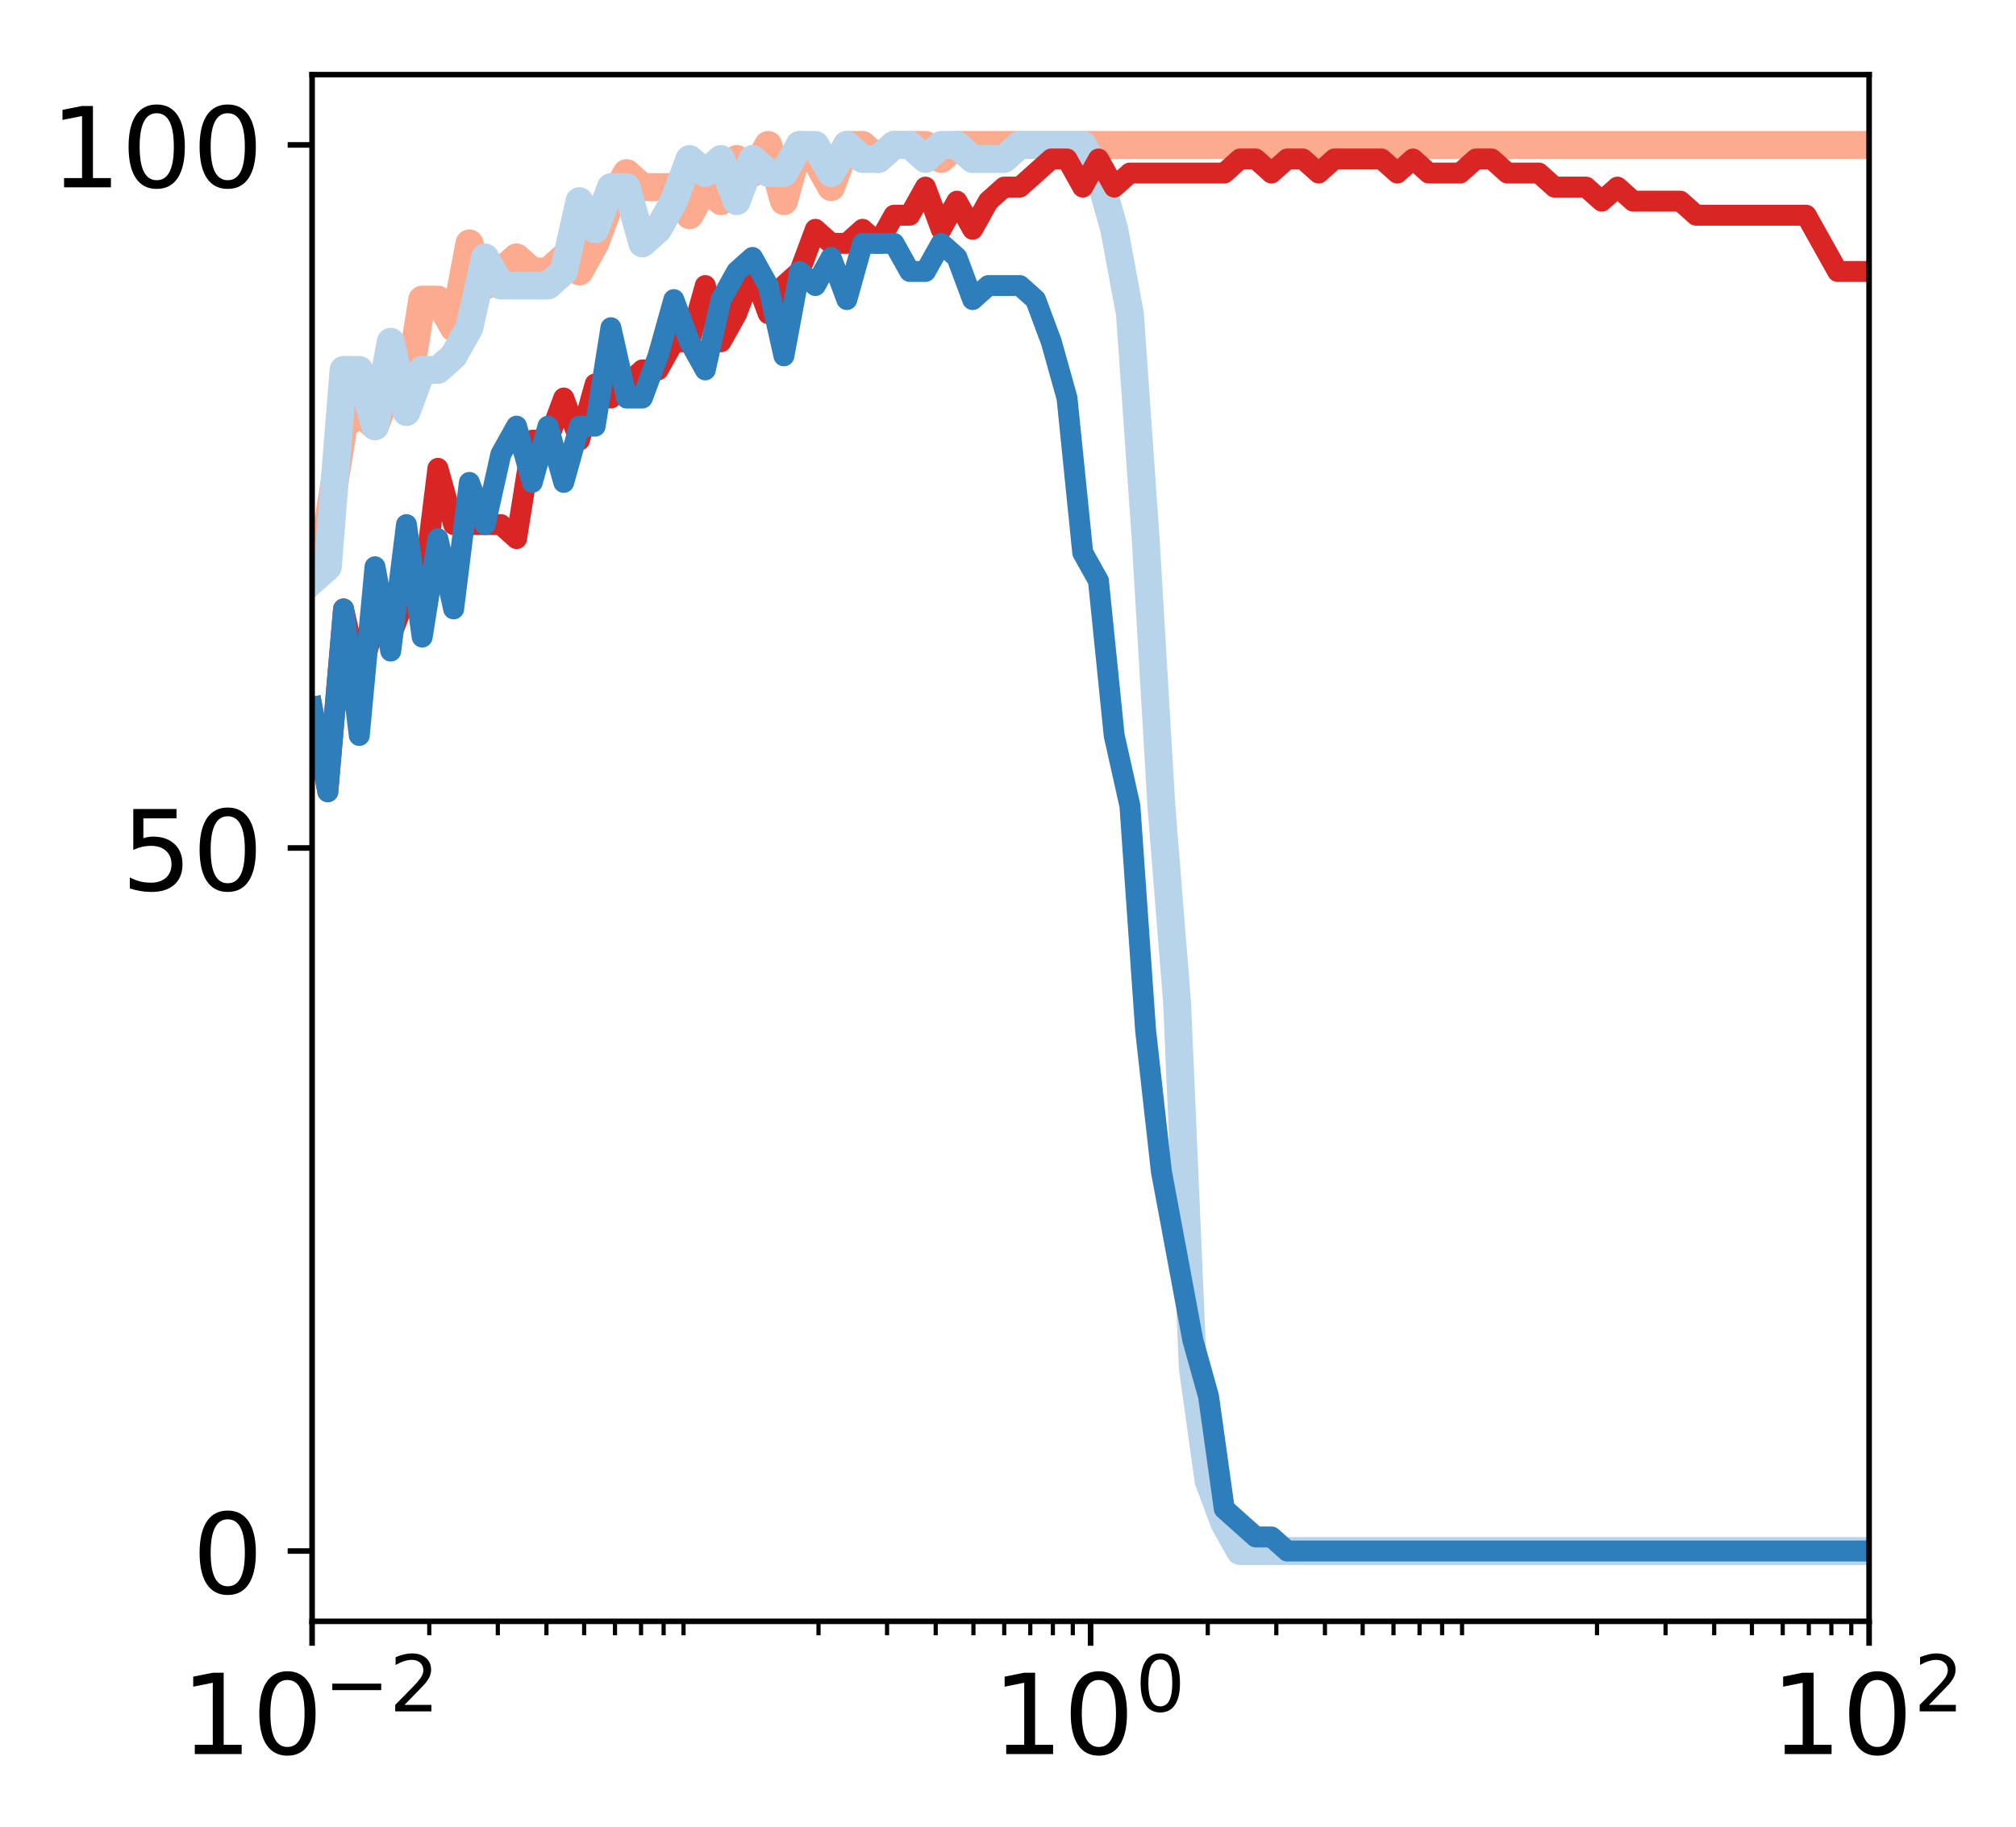 <?xml version="1.0" encoding="utf-8" standalone="no"?>
<!DOCTYPE svg PUBLIC "-//W3C//DTD SVG 1.1//EN"
  "http://www.w3.org/Graphics/SVG/1.1/DTD/svg11.dtd">
<!-- Created with matplotlib (http://matplotlib.org/) -->
<svg height="262pt" version="1.1" viewBox="0 0 289 262" width="289pt" xmlns="http://www.w3.org/2000/svg" xmlns:xlink="http://www.w3.org/1999/xlink">
 <defs>
  <style type="text/css">
*{stroke-linecap:butt;stroke-linejoin:round;}
  </style>
 </defs>
 <g id="figure_1">
  <g id="patch_1">
   <path d="M 0 262.145 
L 289.22 262.145 
L 289.22 0 
L 0 0 
z
" style="fill:#ffffff;"/>
  </g>
  <g id="axes_1">
   <g id="patch_2">
    <path d="M 44.74 232.46 
L 267.94 232.46 
L 267.94 10.7 
L 44.74 10.7 
z
" style="fill:#ffffff;"/>
   </g>
   <g id="line2d_1">
    <path clip-path="url(#pb506e6e30b)" d="M 44.74 81.26 
L 46.995 75.212 
L 49.249 61.1 
L 51.504 59.084 
L 53.758 61.1 
L 56.013 55.052 
L 58.267 57.068 
L 60.522 42.956 
L 62.776 42.956 
L 65.031 46.988 
L 67.285 34.892 
L 69.54 40.94 
L 71.795 38.924 
L 74.049 36.908 
L 76.304 38.924 
L 78.558 38.924 
L 80.813 36.908 
L 83.067 38.924 
L 85.322 34.892 
L 87.576 28.844 
L 89.831 24.812 
L 92.085 26.828 
L 94.34 26.828 
L 96.595 26.828 
L 98.849 30.86 
L 101.104 26.828 
L 103.358 28.844 
L 105.613 22.796 
L 107.867 24.812 
L 110.122 20.78 
L 112.376 28.844 
L 114.631 20.78 
L 116.885 22.796 
L 119.14 26.828 
L 121.395 20.78 
L 123.649 20.78 
L 125.904 22.796 
L 128.158 20.78 
L 130.413 20.78 
L 132.667 20.78 
L 134.922 22.796 
L 137.176 20.78 
L 139.431 20.78 
L 141.685 20.78 
L 143.94 20.78 
L 146.195 20.78 
L 148.449 20.78 
L 150.704 20.78 
L 152.958 20.78 
L 155.213 20.78 
L 157.467 20.78 
L 159.722 20.78 
L 161.976 20.78 
L 164.231 20.78 
L 166.485 20.78 
L 168.74 20.78 
L 170.995 20.78 
L 173.249 20.78 
L 175.504 20.78 
L 177.758 20.78 
L 180.013 20.78 
L 182.267 20.78 
L 184.522 20.78 
L 186.776 20.78 
L 189.031 20.78 
L 191.285 20.78 
L 193.54 20.78 
L 195.795 20.78 
L 198.049 20.78 
L 200.304 20.78 
L 202.558 20.78 
L 204.813 20.78 
L 207.067 20.78 
L 209.322 20.78 
L 211.576 20.78 
L 213.831 20.78 
L 216.085 20.78 
L 218.34 20.78 
L 220.595 20.78 
L 222.849 20.78 
L 225.104 20.78 
L 227.358 20.78 
L 229.613 20.78 
L 231.867 20.78 
L 234.122 20.78 
L 236.376 20.78 
L 238.631 20.78 
L 240.885 20.78 
L 243.14 20.78 
L 245.395 20.78 
L 247.649 20.78 
L 249.904 20.78 
L 252.158 20.78 
L 254.413 20.78 
L 256.667 20.78 
L 258.922 20.78 
L 261.176 20.78 
L 263.431 20.78 
L 265.685 20.78 
L 267.94 20.78 
" style="fill:none;stroke:#fcab8f;stroke-linecap:square;stroke-width:4;"/>
   </g>
   <g id="line2d_2">
    <path clip-path="url(#pb506e6e30b)" d="M 44.74 83.276 
L 46.995 81.26 
L 49.249 53.036 
L 51.504 53.036 
L 53.758 61.1 
L 56.013 49.004 
L 58.267 59.084 
L 60.522 53.036 
L 62.776 53.036 
L 65.031 51.02 
L 67.285 46.988 
L 69.54 36.908 
L 71.795 40.94 
L 74.049 40.94 
L 76.304 40.94 
L 78.558 40.94 
L 80.813 38.924 
L 83.067 28.844 
L 85.322 32.876 
L 87.576 26.828 
L 89.831 26.828 
L 92.085 34.892 
L 94.34 32.876 
L 96.595 28.844 
L 98.849 22.796 
L 101.104 24.812 
L 103.358 22.796 
L 105.613 28.844 
L 107.867 22.796 
L 110.122 24.812 
L 112.376 24.812 
L 114.631 20.78 
L 116.885 20.78 
L 119.14 24.812 
L 121.395 20.78 
L 123.649 22.796 
L 125.904 22.796 
L 128.158 20.78 
L 130.413 20.78 
L 132.667 22.796 
L 134.922 20.78 
L 137.176 20.78 
L 139.431 22.796 
L 141.685 22.796 
L 143.94 22.796 
L 146.195 20.78 
L 148.449 20.78 
L 150.704 20.78 
L 152.958 20.78 
L 155.213 20.78 
L 157.467 24.812 
L 159.722 32.876 
L 161.976 44.972 
L 164.231 77.228 
L 166.485 115.532 
L 168.74 143.756 
L 170.995 196.172 
L 173.249 212.3 
L 175.504 218.348 
L 177.758 222.38 
L 180.013 222.38 
L 182.267 222.38 
L 184.522 222.38 
L 186.776 222.38 
L 189.031 222.38 
L 191.285 222.38 
L 193.54 222.38 
L 195.795 222.38 
L 198.049 222.38 
L 200.304 222.38 
L 202.558 222.38 
L 204.813 222.38 
L 207.067 222.38 
L 209.322 222.38 
L 211.576 222.38 
L 213.831 222.38 
L 216.085 222.38 
L 218.34 222.38 
L 220.595 222.38 
L 222.849 222.38 
L 225.104 222.38 
L 227.358 222.38 
L 229.613 222.38 
L 231.867 222.38 
L 234.122 222.38 
L 236.376 222.38 
L 238.631 222.38 
L 240.885 222.38 
L 243.14 222.38 
L 245.395 222.38 
L 247.649 222.38 
L 249.904 222.38 
L 252.158 222.38 
L 254.413 222.38 
L 256.667 222.38 
L 258.922 222.38 
L 261.176 222.38 
L 263.431 222.38 
L 265.685 222.38 
L 267.94 222.38 
" style="fill:none;stroke:#b7d4ea;stroke-linecap:square;stroke-width:4;"/>
   </g>
   <g id="line2d_3">
    <path clip-path="url(#pb506e6e30b)" d="M 44.74 101.42 
L 46.995 113.516 
L 49.249 87.308 
L 51.504 97.388 
L 53.758 89.324 
L 56.013 91.34 
L 58.267 85.292 
L 60.522 85.292 
L 62.776 67.148 
L 65.031 75.212 
L 67.285 75.212 
L 69.54 75.212 
L 71.795 75.212 
L 74.049 77.228 
L 76.304 63.116 
L 78.558 63.116 
L 80.813 57.068 
L 83.067 63.116 
L 85.322 55.052 
L 87.576 57.068 
L 89.831 55.052 
L 92.085 53.036 
L 94.34 53.036 
L 96.595 49.004 
L 98.849 49.004 
L 101.104 40.94 
L 103.358 49.004 
L 105.613 44.972 
L 107.867 38.924 
L 110.122 44.972 
L 112.376 40.94 
L 114.631 38.924 
L 116.885 32.876 
L 119.14 34.892 
L 121.395 34.892 
L 123.649 32.876 
L 125.904 34.892 
L 128.158 30.86 
L 130.413 30.86 
L 132.667 26.828 
L 134.922 32.876 
L 137.176 28.844 
L 139.431 32.876 
L 141.685 28.844 
L 143.94 26.828 
L 146.195 26.828 
L 148.449 24.812 
L 150.704 22.796 
L 152.958 22.796 
L 155.213 26.828 
L 157.467 22.796 
L 159.722 26.828 
L 161.976 24.812 
L 164.231 24.812 
L 166.485 24.812 
L 168.74 24.812 
L 170.995 24.812 
L 173.249 24.812 
L 175.504 24.812 
L 177.758 22.796 
L 180.013 22.796 
L 182.267 24.812 
L 184.522 22.796 
L 186.776 22.796 
L 189.031 24.812 
L 191.285 22.796 
L 193.54 22.796 
L 195.795 22.796 
L 198.049 22.796 
L 200.304 24.812 
L 202.558 22.796 
L 204.813 24.812 
L 207.067 24.812 
L 209.322 24.812 
L 211.576 22.796 
L 213.831 22.796 
L 216.085 24.812 
L 218.34 24.812 
L 220.595 24.812 
L 222.849 26.828 
L 225.104 26.828 
L 227.358 26.828 
L 229.613 28.844 
L 231.867 26.828 
L 234.122 28.844 
L 236.376 28.844 
L 238.631 28.844 
L 240.885 28.844 
L 243.14 30.86 
L 245.395 30.86 
L 247.649 30.86 
L 249.904 30.86 
L 252.158 30.86 
L 254.413 30.86 
L 256.667 30.86 
L 258.922 30.86 
L 261.176 34.892 
L 263.431 38.924 
L 265.685 38.924 
L 267.94 38.924 
" style="fill:none;stroke:#d92523;stroke-linecap:square;stroke-width:3;"/>
   </g>
   <g id="line2d_4">
    <path clip-path="url(#pb506e6e30b)" d="M 44.74 101.42 
L 46.995 113.516 
L 49.249 87.308 
L 51.504 105.452 
L 53.758 81.26 
L 56.013 93.356 
L 58.267 75.212 
L 60.522 91.34 
L 62.776 77.228 
L 65.031 87.308 
L 67.285 69.164 
L 69.54 75.212 
L 71.795 65.132 
L 74.049 61.1 
L 76.304 69.164 
L 78.558 61.1 
L 80.813 69.164 
L 83.067 61.1 
L 85.322 61.1 
L 87.576 46.988 
L 89.831 57.068 
L 92.085 57.068 
L 94.34 51.02 
L 96.595 42.956 
L 98.849 49.004 
L 101.104 53.036 
L 103.358 42.956 
L 105.613 38.924 
L 107.867 36.908 
L 110.122 40.94 
L 112.376 51.02 
L 114.631 38.924 
L 116.885 40.94 
L 119.14 36.908 
L 121.395 42.956 
L 123.649 34.892 
L 125.904 34.892 
L 128.158 34.892 
L 130.413 38.924 
L 132.667 38.924 
L 134.922 34.892 
L 137.176 36.908 
L 139.431 42.956 
L 141.685 40.94 
L 143.94 40.94 
L 146.195 40.94 
L 148.449 42.956 
L 150.704 49.004 
L 152.958 57.068 
L 155.213 79.244 
L 157.467 83.276 
L 159.722 105.452 
L 161.976 115.532 
L 164.231 147.788 
L 166.485 167.948 
L 168.74 180.044 
L 170.995 192.14 
L 173.249 200.204 
L 175.504 216.332 
L 177.758 218.348 
L 180.013 220.364 
L 182.267 220.364 
L 184.522 222.38 
L 186.776 222.38 
L 189.031 222.38 
L 191.285 222.38 
L 193.54 222.38 
L 195.795 222.38 
L 198.049 222.38 
L 200.304 222.38 
L 202.558 222.38 
L 204.813 222.38 
L 207.067 222.38 
L 209.322 222.38 
L 211.576 222.38 
L 213.831 222.38 
L 216.085 222.38 
L 218.34 222.38 
L 220.595 222.38 
L 222.849 222.38 
L 225.104 222.38 
L 227.358 222.38 
L 229.613 222.38 
L 231.867 222.38 
L 234.122 222.38 
L 236.376 222.38 
L 238.631 222.38 
L 240.885 222.38 
L 243.14 222.38 
L 245.395 222.38 
L 247.649 222.38 
L 249.904 222.38 
L 252.158 222.38 
L 254.413 222.38 
L 256.667 222.38 
L 258.922 222.38 
L 261.176 222.38 
L 263.431 222.38 
L 265.685 222.38 
L 267.94 222.38 
" style="fill:none;stroke:#2e7ebc;stroke-linecap:square;stroke-width:3;"/>
   </g>
   <g id="matplotlib.axis_1">
    <g id="xtick_1">
     <g id="line2d_5">
      <defs>
       <path d="M 0 0 
L 0 3.5 
" id="mf1280e243b" style="stroke:#000000;stroke-width:0.8;"/>
      </defs>
      <g>
       <use style="stroke:#000000;stroke-width:0.8;" x="44.74" xlink:href="#mf1280e243b" y="232.46"/>
      </g>
     </g>
     <g id="text_1">
      <!-- $\mathdefault{10^{-2}}$ -->
      <defs>
       <path d="M 12.406 8.297 
L 28.516 8.297 
L 28.516 63.922 
L 10.984 60.406 
L 10.984 69.391 
L 28.422 72.906 
L 38.281 72.906 
L 38.281 8.297 
L 54.391 8.297 
L 54.391 0 
L 12.406 0 
z
" id="DejaVuSans-31"/>
       <path d="M 31.781 66.406 
Q 24.172 66.406 20.328 58.906 
Q 16.5 51.422 16.5 36.375 
Q 16.5 21.391 20.328 13.891 
Q 24.172 6.391 31.781 6.391 
Q 39.453 6.391 43.281 13.891 
Q 47.125 21.391 47.125 36.375 
Q 47.125 51.422 43.281 58.906 
Q 39.453 66.406 31.781 66.406 
z
M 31.781 74.219 
Q 44.047 74.219 50.516 64.516 
Q 56.984 54.828 56.984 36.375 
Q 56.984 17.969 50.516 8.266 
Q 44.047 -1.422 31.781 -1.422 
Q 19.531 -1.422 13.062 8.266 
Q 6.594 17.969 6.594 36.375 
Q 6.594 54.828 13.062 64.516 
Q 19.531 74.219 31.781 74.219 
z
" id="DejaVuSans-30"/>
       <path d="M 10.594 35.5 
L 73.188 35.5 
L 73.188 27.203 
L 10.594 27.203 
z
" id="DejaVuSans-2212"/>
       <path d="M 19.188 8.297 
L 53.609 8.297 
L 53.609 0 
L 7.328 0 
L 7.328 8.297 
Q 12.938 14.109 22.625 23.891 
Q 32.328 33.688 34.812 36.531 
Q 39.547 41.844 41.422 45.531 
Q 43.312 49.219 43.312 52.781 
Q 43.312 58.594 39.234 62.25 
Q 35.156 65.922 28.609 65.922 
Q 23.969 65.922 18.812 64.312 
Q 13.672 62.703 7.812 59.422 
L 7.812 69.391 
Q 13.766 71.781 18.938 73 
Q 24.125 74.219 28.422 74.219 
Q 39.75 74.219 46.484 68.547 
Q 53.219 62.891 53.219 53.422 
Q 53.219 48.922 51.531 44.891 
Q 49.859 40.875 45.406 35.406 
Q 44.188 33.984 37.641 27.219 
Q 31.109 20.453 19.188 8.297 
z
" id="DejaVuSans-32"/>
      </defs>
      <g transform="translate(25.94 251.618)scale(0.16 -0.16)">
       <use transform="translate(0 0.766)" xlink:href="#DejaVuSans-31"/>
       <use transform="translate(63.623 0.766)" xlink:href="#DejaVuSans-30"/>
       <use transform="translate(128.203 39.047)scale(0.7)" xlink:href="#DejaVuSans-2212"/>
       <use transform="translate(186.855 39.047)scale(0.7)" xlink:href="#DejaVuSans-32"/>
      </g>
     </g>
    </g>
    <g id="xtick_2">
     <g id="line2d_6">
      <g>
       <use style="stroke:#000000;stroke-width:0.8;" x="156.34" xlink:href="#mf1280e243b" y="232.46"/>
      </g>
     </g>
     <g id="text_2">
      <!-- $\mathdefault{10^{0}}$ -->
      <g transform="translate(142.26 251.618)scale(0.16 -0.16)">
       <use transform="translate(0 0.766)" xlink:href="#DejaVuSans-31"/>
       <use transform="translate(63.623 0.766)" xlink:href="#DejaVuSans-30"/>
       <use transform="translate(128.203 39.047)scale(0.7)" xlink:href="#DejaVuSans-30"/>
      </g>
     </g>
    </g>
    <g id="xtick_3">
     <g id="line2d_7">
      <g>
       <use style="stroke:#000000;stroke-width:0.8;" x="267.94" xlink:href="#mf1280e243b" y="232.46"/>
      </g>
     </g>
     <g id="text_3">
      <!-- $\mathdefault{10^{2}}$ -->
      <g transform="translate(253.86 251.618)scale(0.16 -0.16)">
       <use transform="translate(0 0.766)" xlink:href="#DejaVuSans-31"/>
       <use transform="translate(63.623 0.766)" xlink:href="#DejaVuSans-30"/>
       <use transform="translate(128.203 39.047)scale(0.7)" xlink:href="#DejaVuSans-32"/>
      </g>
     </g>
    </g>
    <g id="xtick_4">
     <g id="line2d_8">
      <defs>
       <path d="M 0 0 
L 0 2 
" id="mb645368d09" style="stroke:#000000;stroke-width:0.6;"/>
      </defs>
      <g>
       <use style="stroke:#000000;stroke-width:0.6;" x="61.537" xlink:href="#mb645368d09" y="232.46"/>
      </g>
     </g>
    </g>
    <g id="xtick_5">
     <g id="line2d_9">
      <g>
       <use style="stroke:#000000;stroke-width:0.6;" x="71.363" xlink:href="#mb645368d09" y="232.46"/>
      </g>
     </g>
    </g>
    <g id="xtick_6">
     <g id="line2d_10">
      <g>
       <use style="stroke:#000000;stroke-width:0.6;" x="78.335" xlink:href="#mb645368d09" y="232.46"/>
      </g>
     </g>
    </g>
    <g id="xtick_7">
     <g id="line2d_11">
      <g>
       <use style="stroke:#000000;stroke-width:0.6;" x="83.743" xlink:href="#mb645368d09" y="232.46"/>
      </g>
     </g>
    </g>
    <g id="xtick_8">
     <g id="line2d_12">
      <g>
       <use style="stroke:#000000;stroke-width:0.6;" x="88.161" xlink:href="#mb645368d09" y="232.46"/>
      </g>
     </g>
    </g>
    <g id="xtick_9">
     <g id="line2d_13">
      <g>
       <use style="stroke:#000000;stroke-width:0.6;" x="91.896" xlink:href="#mb645368d09" y="232.46"/>
      </g>
     </g>
    </g>
    <g id="xtick_10">
     <g id="line2d_14">
      <g>
       <use style="stroke:#000000;stroke-width:0.6;" x="95.132" xlink:href="#mb645368d09" y="232.46"/>
      </g>
     </g>
    </g>
    <g id="xtick_11">
     <g id="line2d_15">
      <g>
       <use style="stroke:#000000;stroke-width:0.6;" x="97.987" xlink:href="#mb645368d09" y="232.46"/>
      </g>
     </g>
    </g>
    <g id="xtick_12">
     <g id="line2d_16">
      <g>
       <use style="stroke:#000000;stroke-width:0.6;" x="117.337" xlink:href="#mb645368d09" y="232.46"/>
      </g>
     </g>
    </g>
    <g id="xtick_13">
     <g id="line2d_17">
      <g>
       <use style="stroke:#000000;stroke-width:0.6;" x="127.163" xlink:href="#mb645368d09" y="232.46"/>
      </g>
     </g>
    </g>
    <g id="xtick_14">
     <g id="line2d_18">
      <g>
       <use style="stroke:#000000;stroke-width:0.6;" x="134.135" xlink:href="#mb645368d09" y="232.46"/>
      </g>
     </g>
    </g>
    <g id="xtick_15">
     <g id="line2d_19">
      <g>
       <use style="stroke:#000000;stroke-width:0.6;" x="139.543" xlink:href="#mb645368d09" y="232.46"/>
      </g>
     </g>
    </g>
    <g id="xtick_16">
     <g id="line2d_20">
      <g>
       <use style="stroke:#000000;stroke-width:0.6;" x="143.961" xlink:href="#mb645368d09" y="232.46"/>
      </g>
     </g>
    </g>
    <g id="xtick_17">
     <g id="line2d_21">
      <g>
       <use style="stroke:#000000;stroke-width:0.6;" x="147.696" xlink:href="#mb645368d09" y="232.46"/>
      </g>
     </g>
    </g>
    <g id="xtick_18">
     <g id="line2d_22">
      <g>
       <use style="stroke:#000000;stroke-width:0.6;" x="150.932" xlink:href="#mb645368d09" y="232.46"/>
      </g>
     </g>
    </g>
    <g id="xtick_19">
     <g id="line2d_23">
      <g>
       <use style="stroke:#000000;stroke-width:0.6;" x="153.787" xlink:href="#mb645368d09" y="232.46"/>
      </g>
     </g>
    </g>
    <g id="xtick_20">
     <g id="line2d_24">
      <g>
       <use style="stroke:#000000;stroke-width:0.6;" x="173.137" xlink:href="#mb645368d09" y="232.46"/>
      </g>
     </g>
    </g>
    <g id="xtick_21">
     <g id="line2d_25">
      <g>
       <use style="stroke:#000000;stroke-width:0.6;" x="182.963" xlink:href="#mb645368d09" y="232.46"/>
      </g>
     </g>
    </g>
    <g id="xtick_22">
     <g id="line2d_26">
      <g>
       <use style="stroke:#000000;stroke-width:0.6;" x="189.935" xlink:href="#mb645368d09" y="232.46"/>
      </g>
     </g>
    </g>
    <g id="xtick_23">
     <g id="line2d_27">
      <g>
       <use style="stroke:#000000;stroke-width:0.6;" x="195.343" xlink:href="#mb645368d09" y="232.46"/>
      </g>
     </g>
    </g>
    <g id="xtick_24">
     <g id="line2d_28">
      <g>
       <use style="stroke:#000000;stroke-width:0.6;" x="199.761" xlink:href="#mb645368d09" y="232.46"/>
      </g>
     </g>
    </g>
    <g id="xtick_25">
     <g id="line2d_29">
      <g>
       <use style="stroke:#000000;stroke-width:0.6;" x="203.496" xlink:href="#mb645368d09" y="232.46"/>
      </g>
     </g>
    </g>
    <g id="xtick_26">
     <g id="line2d_30">
      <g>
       <use style="stroke:#000000;stroke-width:0.6;" x="206.732" xlink:href="#mb645368d09" y="232.46"/>
      </g>
     </g>
    </g>
    <g id="xtick_27">
     <g id="line2d_31">
      <g>
       <use style="stroke:#000000;stroke-width:0.6;" x="209.587" xlink:href="#mb645368d09" y="232.46"/>
      </g>
     </g>
    </g>
    <g id="xtick_28">
     <g id="line2d_32">
      <g>
       <use style="stroke:#000000;stroke-width:0.6;" x="228.937" xlink:href="#mb645368d09" y="232.46"/>
      </g>
     </g>
    </g>
    <g id="xtick_29">
     <g id="line2d_33">
      <g>
       <use style="stroke:#000000;stroke-width:0.6;" x="238.763" xlink:href="#mb645368d09" y="232.46"/>
      </g>
     </g>
    </g>
    <g id="xtick_30">
     <g id="line2d_34">
      <g>
       <use style="stroke:#000000;stroke-width:0.6;" x="245.735" xlink:href="#mb645368d09" y="232.46"/>
      </g>
     </g>
    </g>
    <g id="xtick_31">
     <g id="line2d_35">
      <g>
       <use style="stroke:#000000;stroke-width:0.6;" x="251.143" xlink:href="#mb645368d09" y="232.46"/>
      </g>
     </g>
    </g>
    <g id="xtick_32">
     <g id="line2d_36">
      <g>
       <use style="stroke:#000000;stroke-width:0.6;" x="255.561" xlink:href="#mb645368d09" y="232.46"/>
      </g>
     </g>
    </g>
    <g id="xtick_33">
     <g id="line2d_37">
      <g>
       <use style="stroke:#000000;stroke-width:0.6;" x="259.296" xlink:href="#mb645368d09" y="232.46"/>
      </g>
     </g>
    </g>
    <g id="xtick_34">
     <g id="line2d_38">
      <g>
       <use style="stroke:#000000;stroke-width:0.6;" x="262.532" xlink:href="#mb645368d09" y="232.46"/>
      </g>
     </g>
    </g>
    <g id="xtick_35">
     <g id="line2d_39">
      <g>
       <use style="stroke:#000000;stroke-width:0.6;" x="265.387" xlink:href="#mb645368d09" y="232.46"/>
      </g>
     </g>
    </g>
   </g>
   <g id="matplotlib.axis_2">
    <g id="ytick_1">
     <g id="line2d_40">
      <defs>
       <path d="M 0 0 
L -3.5 0 
" id="m5f08805138" style="stroke:#000000;stroke-width:0.8;"/>
      </defs>
      <g>
       <use style="stroke:#000000;stroke-width:0.8;" x="44.74" xlink:href="#m5f08805138" y="222.38"/>
      </g>
     </g>
     <g id="text_4">
      <!-- 0 -->
      <g transform="translate(27.56 228.459)scale(0.16 -0.16)">
       <use xlink:href="#DejaVuSans-30"/>
      </g>
     </g>
    </g>
    <g id="ytick_2">
     <g id="line2d_41">
      <g>
       <use style="stroke:#000000;stroke-width:0.8;" x="44.74" xlink:href="#m5f08805138" y="121.58"/>
      </g>
     </g>
     <g id="text_5">
      <!-- 50 -->
      <defs>
       <path d="M 10.797 72.906 
L 49.516 72.906 
L 49.516 64.594 
L 19.828 64.594 
L 19.828 46.734 
Q 21.969 47.469 24.109 47.828 
Q 26.266 48.188 28.422 48.188 
Q 40.625 48.188 47.75 41.5 
Q 54.891 34.812 54.891 23.391 
Q 54.891 11.625 47.562 5.094 
Q 40.234 -1.422 26.906 -1.422 
Q 22.312 -1.422 17.547 -0.641 
Q 12.797 0.141 7.719 1.703 
L 7.719 11.625 
Q 12.109 9.234 16.797 8.062 
Q 21.484 6.891 26.703 6.891 
Q 35.156 6.891 40.078 11.328 
Q 45.016 15.766 45.016 23.391 
Q 45.016 31 40.078 35.438 
Q 35.156 39.891 26.703 39.891 
Q 22.75 39.891 18.812 39.016 
Q 14.891 38.141 10.797 36.281 
z
" id="DejaVuSans-35"/>
      </defs>
      <g transform="translate(17.38 127.659)scale(0.16 -0.16)">
       <use xlink:href="#DejaVuSans-35"/>
       <use x="63.623" xlink:href="#DejaVuSans-30"/>
      </g>
     </g>
    </g>
    <g id="ytick_3">
     <g id="line2d_42">
      <g>
       <use style="stroke:#000000;stroke-width:0.8;" x="44.74" xlink:href="#m5f08805138" y="20.78"/>
      </g>
     </g>
     <g id="text_6">
      <!-- 100 -->
      <g transform="translate(7.2 26.859)scale(0.16 -0.16)">
       <use xlink:href="#DejaVuSans-31"/>
       <use x="63.623" xlink:href="#DejaVuSans-30"/>
       <use x="127.246" xlink:href="#DejaVuSans-30"/>
      </g>
     </g>
    </g>
   </g>
   <g id="patch_3">
    <path d="M 44.74 232.46 
L 44.74 10.7 
" style="fill:none;stroke:#000000;stroke-linecap:square;stroke-linejoin:miter;stroke-width:0.8;"/>
   </g>
   <g id="patch_4">
    <path d="M 267.94 232.46 
L 267.94 10.7 
" style="fill:none;stroke:#000000;stroke-linecap:square;stroke-linejoin:miter;stroke-width:0.8;"/>
   </g>
   <g id="patch_5">
    <path d="M 44.74 232.46 
L 267.94 232.46 
" style="fill:none;stroke:#000000;stroke-linecap:square;stroke-linejoin:miter;stroke-width:0.8;"/>
   </g>
   <g id="patch_6">
    <path d="M 44.74 10.7 
L 267.94 10.7 
" style="fill:none;stroke:#000000;stroke-linecap:square;stroke-linejoin:miter;stroke-width:0.8;"/>
   </g>
  </g>
 </g>
 <defs>
  <clipPath id="pb506e6e30b">
   <rect height="221.76" width="223.2" x="44.74" y="10.7"/>
  </clipPath>
 </defs>
</svg>
